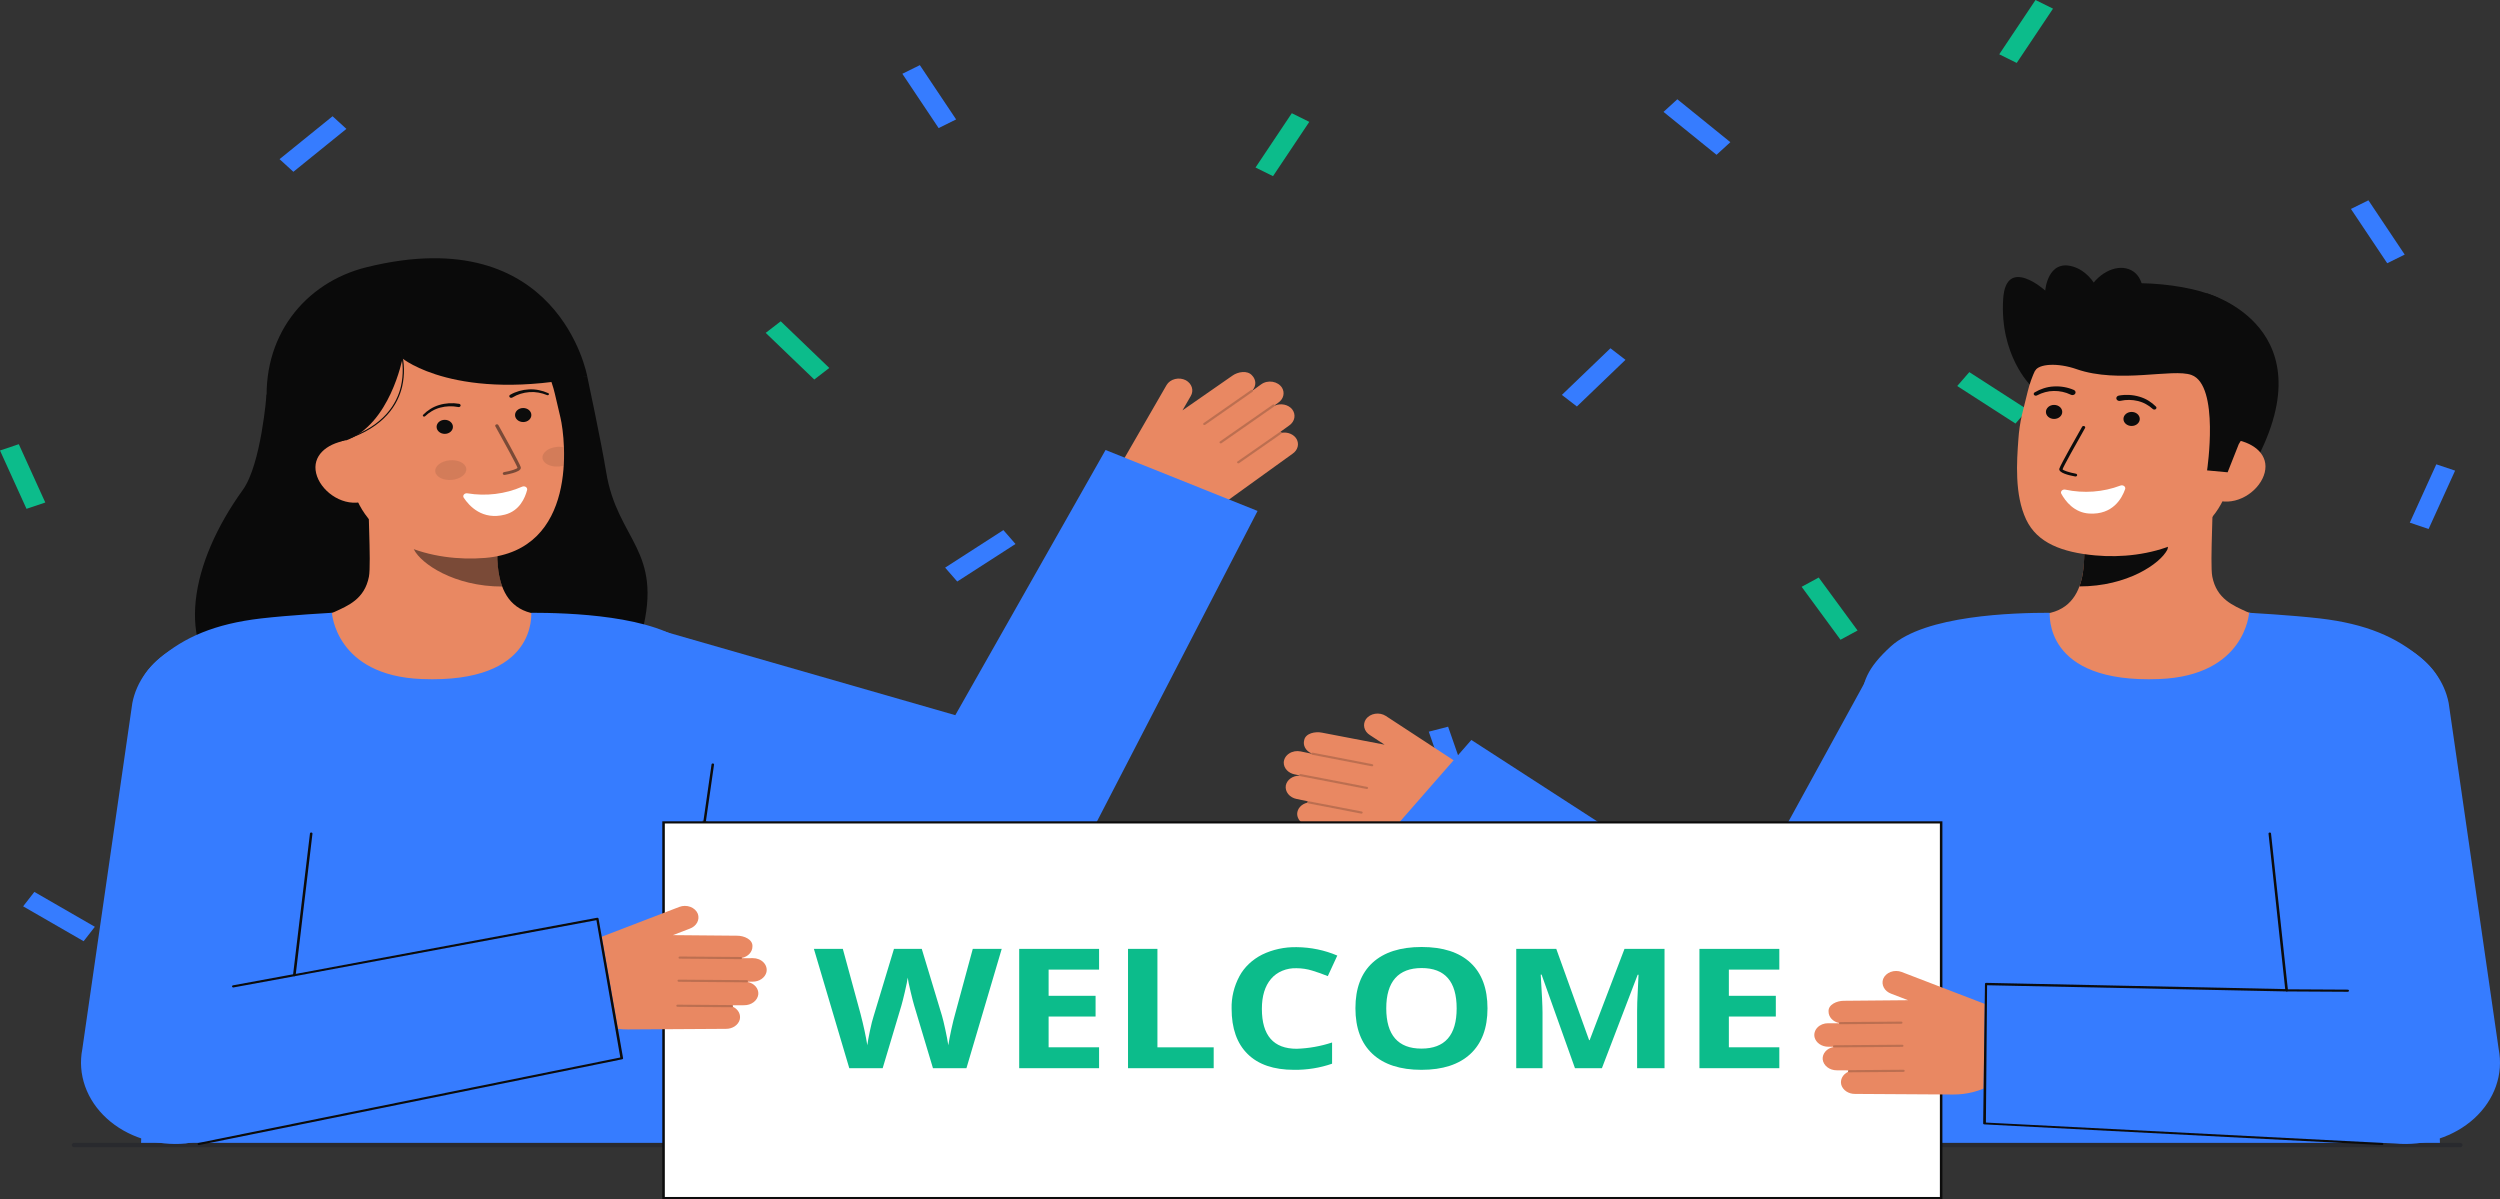 <svg width="467" height="224" viewBox="0 0 467 224" fill="none" xmlns="http://www.w3.org/2000/svg">
<rect x="0" y="0" width="467" height="224" fill="#333333" stroke="none"/>
<g clip-path="url(#clip0_106_23)">
<path d="M455.102 86.736L450.152 97.632L453.662 98.812L458.612 87.916L455.102 86.736Z" fill="#367CFF"/>
<path d="M145.839 60.018L143.032 62.181L152.105 70.895L154.912 68.733L145.839 60.018Z" fill="#0CBC8B"/>
<path d="M187.435 99.022L176.551 106.035L178.81 108.63L189.695 101.617L187.435 99.022Z" fill="#367CFF"/>
<path d="M313.326 18.542L310.743 20.903L320.647 28.92L323.23 26.559L313.326 18.542Z" fill="#367CFF"/>
<path d="M241.309 21.149L234.531 31.291L237.799 32.907L244.577 22.764L241.309 21.149Z" fill="#0CBC8B"/>
<path d="M339.735 107.882L336.548 109.612L343.806 119.505L346.993 117.775L339.735 107.882Z" fill="#0CBC8B"/>
<path d="M191.954 156.057L188.583 157.506L194.661 167.971L198.032 166.522L191.954 156.057Z" fill="#0CBC8B"/>
<path d="M142.631 128.521L138.726 139.727L142.336 140.658L146.241 129.452L142.631 128.521Z" fill="#367CFF"/>
<path d="M378.543 163.439L367.248 169.955L369.347 172.647L380.642 166.132L378.543 163.439Z" fill="#367CFF"/>
<path d="M380.235 0.001L373.457 10.143L376.724 11.758L383.502 1.617L380.235 0.001Z" fill="#0CBC8B"/>
<path d="M3.51 82.974L-0 84.154L4.951 95.049L8.461 93.869L3.51 82.974Z" fill="#0CBC8B"/>
<path d="M367.868 69.513L365.608 72.108L376.493 79.121L378.752 76.526L367.868 69.513Z" fill="#0CBC8B"/>
<path d="M62.125 21.714L52.221 29.731L54.803 32.092L64.707 24.075L62.125 21.714Z" fill="#367CFF"/>
<path d="M171.826 12.167L168.558 13.783L175.336 23.925L178.604 22.309L171.826 12.167Z" fill="#367CFF"/>
<path d="M38.565 139.508L31.308 149.401L34.495 151.131L41.752 141.238L38.565 139.508Z" fill="#0CBC8B"/>
<path d="M6.419 166.609L4.32 169.303L15.621 175.819L17.72 173.125L6.419 166.609Z" fill="#367CFF"/>
<path d="M442.421 37.416L439.154 39.031L445.932 49.173L449.199 47.558L442.421 37.416Z" fill="#367CFF"/>
<path d="M300.83 65.055L291.757 73.769L294.564 75.932L303.637 67.218L300.83 65.055Z" fill="#367CFF"/>
<path d="M221.18 163.28L215.102 173.745L218.473 175.194L224.551 164.729L221.18 163.28Z" fill="#0CBC8B"/>
<path d="M270.505 135.745L266.895 136.676L270.8 147.882L274.41 146.951L270.505 135.745Z" fill="#367CFF"/>
<path d="M271.72 142.14L258.875 133.741C258.593 133.557 258.269 133.425 257.924 133.354C257.579 133.283 257.221 133.274 256.873 133.329C256.524 133.384 256.192 133.5 255.899 133.671C255.605 133.842 255.356 134.064 255.167 134.322C254.837 134.808 254.728 135.383 254.861 135.934C254.995 136.485 255.362 136.975 255.891 137.307L258.645 139.107L246.962 136.864C245.669 136.595 243.881 136.977 243.626 138.245C243.491 138.728 243.549 139.236 243.793 139.686C244.036 140.136 244.45 140.502 244.966 140.724C244.96 140.734 244.955 140.744 244.952 140.755C244.951 140.763 244.951 140.771 244.952 140.78L242.956 140.365C242.587 140.289 242.202 140.284 241.83 140.351C241.458 140.419 241.108 140.557 240.806 140.756C240.504 140.954 240.257 141.208 240.083 141.499C239.91 141.79 239.814 142.111 239.803 142.438C239.797 142.953 239.998 143.454 240.37 143.857C240.743 144.261 241.265 144.542 241.849 144.654L242.697 144.83C242.703 144.853 242.713 144.876 242.727 144.896C242.122 144.892 241.534 145.073 241.069 145.407C240.604 145.741 240.292 146.206 240.189 146.72C240.096 147.285 240.254 147.859 240.631 148.328C241.008 148.797 241.577 149.127 242.224 149.251L244.334 149.689C244.299 149.701 244.268 149.72 244.244 149.744C244.219 149.769 244.201 149.798 244.192 149.829C244.184 149.866 244.188 149.905 244.205 149.941C243.664 150.066 243.186 150.34 242.844 150.721C242.502 151.103 242.315 151.57 242.311 152.052C242.32 152.558 242.527 153.046 242.899 153.439C243.271 153.831 243.785 154.104 244.36 154.213L262.154 157.911C264.643 158.428 267.256 158.294 269.656 157.526C272.056 156.758 274.135 155.391 275.627 153.6C276.912 152.055 277.447 150.141 277.118 148.262C276.789 146.384 275.621 144.69 273.863 143.541L271.72 142.14Z" fill="#E98862"/>
<g opacity="0.2">
<path d="M256.517 142.994C256.502 143.045 256.465 143.09 256.412 143.117C256.36 143.145 256.297 143.154 256.237 143.143L245.129 140.995C245.099 140.989 245.07 140.978 245.045 140.963C245.02 140.947 244.998 140.928 244.982 140.905C244.965 140.883 244.954 140.858 244.949 140.832C244.943 140.805 244.944 140.779 244.951 140.753C244.958 140.727 244.97 140.702 244.988 140.68C245.006 140.659 245.029 140.64 245.055 140.626C245.081 140.612 245.11 140.602 245.141 140.597C245.171 140.593 245.202 140.594 245.233 140.599L256.34 142.747C256.37 142.753 256.399 142.764 256.424 142.779C256.45 142.795 256.471 142.814 256.488 142.837C256.504 142.859 256.515 142.885 256.521 142.911C256.526 142.937 256.525 142.964 256.518 142.99L256.517 142.994Z" fill="#0C0C0C"/>
</g>
<g opacity="0.2">
<path d="M255.552 147.234C255.537 147.286 255.499 147.331 255.446 147.358C255.393 147.386 255.33 147.395 255.269 147.383L242.873 144.988C242.843 144.982 242.814 144.971 242.789 144.956C242.763 144.94 242.742 144.921 242.725 144.898C242.709 144.876 242.697 144.85 242.692 144.824C242.687 144.798 242.688 144.771 242.695 144.745C242.71 144.693 242.748 144.649 242.801 144.62C242.853 144.592 242.917 144.582 242.977 144.592L255.374 146.987C255.404 146.992 255.433 147.003 255.458 147.019C255.483 147.034 255.505 147.054 255.522 147.076C255.538 147.099 255.549 147.124 255.554 147.15C255.56 147.177 255.559 147.204 255.552 147.23V147.234Z" fill="#0C0C0C"/>
</g>
<g opacity="0.2">
<path d="M254.538 151.832C254.523 151.883 254.485 151.927 254.433 151.955C254.38 151.983 254.317 151.992 254.257 151.98L244.369 150.07C244.308 150.059 244.255 150.026 244.222 149.981C244.188 149.936 244.177 149.881 244.191 149.828C244.204 149.776 244.242 149.73 244.295 149.701C244.347 149.673 244.411 149.663 244.472 149.675L254.36 151.585C254.391 151.591 254.42 151.602 254.445 151.617C254.47 151.632 254.492 151.652 254.509 151.675C254.525 151.697 254.536 151.722 254.542 151.749C254.547 151.775 254.546 151.802 254.539 151.828L254.538 151.832Z" fill="#0C0C0C"/>
</g>
<path d="M210.738 84.37L217.91 71.937C218.067 71.664 218.289 71.422 218.562 71.227C218.834 71.031 219.15 70.887 219.491 70.803C219.832 70.718 220.189 70.696 220.54 70.737C220.892 70.778 221.229 70.882 221.531 71.041C222.079 71.35 222.474 71.823 222.639 72.368C222.805 72.913 222.729 73.492 222.427 73.991L220.888 76.657L230.196 70.185C231.217 69.449 233.016 69.108 233.899 70.147C234.269 70.528 234.479 71.005 234.493 71.502C234.507 71.998 234.326 72.484 233.978 72.88C233.988 72.886 233.998 72.894 234.006 72.902C234.012 72.909 234.016 72.917 234.02 72.924L235.594 71.79C235.885 71.58 236.228 71.428 236.596 71.347C236.964 71.265 237.349 71.255 237.722 71.318C238.095 71.38 238.448 71.514 238.753 71.708C239.059 71.902 239.31 72.153 239.489 72.442C239.76 72.901 239.839 73.427 239.714 73.93C239.589 74.434 239.266 74.885 238.8 75.209L238.13 75.692C238.138 75.715 238.14 75.739 238.137 75.763C238.678 75.527 239.298 75.464 239.887 75.586C240.476 75.707 240.995 76.005 241.353 76.426C241.728 76.896 241.883 77.471 241.787 78.036C241.691 78.6 241.351 79.113 240.835 79.471L239.171 80.669C239.209 80.667 239.246 80.671 239.281 80.684C239.316 80.696 239.347 80.715 239.371 80.74C239.398 80.77 239.414 80.807 239.418 80.846C239.967 80.751 240.537 80.813 241.041 81.024C241.544 81.235 241.953 81.583 242.204 82.013C242.458 82.47 242.525 82.987 242.394 83.48C242.264 83.973 241.943 84.414 241.485 84.732L227.452 94.844C225.489 96.258 223.079 97.136 220.532 97.365C217.985 97.594 215.417 97.164 213.156 96.129C211.207 95.236 209.739 93.725 209.064 91.917C208.389 90.109 208.561 88.145 209.542 86.444L210.738 84.37Z" fill="#E98862"/>
<g opacity="0.2">
<path d="M224.8 79.326C224.84 79.367 224.897 79.392 224.959 79.397C225.021 79.402 225.082 79.386 225.13 79.352L233.974 73.185C234.022 73.151 234.053 73.102 234.06 73.049C234.066 72.996 234.048 72.942 234.008 72.9C233.969 72.859 233.912 72.832 233.85 72.826C233.788 72.821 233.726 72.837 233.677 72.87L224.833 79.037C224.785 79.071 224.754 79.12 224.748 79.173C224.741 79.226 224.759 79.279 224.798 79.321L224.8 79.326Z" fill="#0C0C0C"/>
</g>
<g opacity="0.2">
<path d="M227.854 82.756C227.894 82.797 227.951 82.823 228.013 82.828C228.075 82.832 228.136 82.816 228.184 82.782L238.054 75.9C238.102 75.866 238.132 75.818 238.139 75.764C238.145 75.711 238.127 75.658 238.088 75.617C238.048 75.577 237.991 75.552 237.93 75.546C237.869 75.54 237.808 75.555 237.758 75.587L227.885 82.467C227.837 82.501 227.807 82.55 227.8 82.603C227.793 82.656 227.812 82.709 227.85 82.751L227.854 82.756Z" fill="#0C0C0C"/>
</g>
<g opacity="0.2">
<path d="M231.137 86.487C231.177 86.528 231.234 86.554 231.296 86.559C231.357 86.564 231.419 86.548 231.467 86.514L239.34 81.024C239.388 80.99 239.419 80.941 239.426 80.888C239.432 80.835 239.414 80.781 239.374 80.739C239.335 80.698 239.278 80.671 239.216 80.665C239.154 80.66 239.092 80.676 239.043 80.71L231.168 86.199C231.12 86.233 231.089 86.282 231.083 86.335C231.076 86.388 231.094 86.441 231.133 86.483L231.137 86.487Z" fill="#0C0C0C"/>
</g>
<path d="M49.792 73.71C49.792 73.71 48.781 86.764 45.367 91.499C35.538 105.134 32.69 120.473 42.533 128.487C52.376 136.501 115.158 136.612 119.914 118.18C123.919 102.662 115.326 100.993 113.235 88.194C112.289 82.401 109.686 70.255 109.686 70.255" fill="#0A0A0A"/>
<path d="M103.666 115.478C103.558 115.465 102.355 132.631 79.173 131.135C63.125 130.1 57.403 115.452 57.035 115.452C58.765 115.136 61.679 114.676 62.447 114.323C64.975 113.155 68.1 111.94 68.916 107.718C69.387 105.287 68.588 92.837 68.834 90.374L93.468 95.106C93.124 100.305 90.715 112.358 99.159 114.491C100.563 114.845 102.077 115.17 103.666 115.478Z" fill="#E98862"/>
<path opacity="0.5" d="M93.813 109.566C93.427 108.497 93.179 107.394 93.072 106.277C92.802 103.73 92.856 101.165 93.234 98.628C88.227 98.047 83.51 96.269 79.62 93.497C79.162 94.95 76.646 101.3 77.343 102.681C78.659 105.292 84.845 109.566 93.813 109.566Z" fill="#0C0C0C"/>
<path d="M90.628 104.219C80.915 105.029 68.349 101.685 65.746 90.559L63.397 80.52C60.794 69.394 65.477 59.199 77.655 57.09C89.833 54.983 101.045 62.425 103.648 73.551L104.689 77.996C105.687 82.265 107.956 102.776 90.628 104.219Z" fill="#E98862"/>
<path opacity="0.1" d="M84.454 89.639C86.052 89.475 87.235 88.524 87.095 87.516C86.955 86.507 85.546 85.823 83.948 85.987C82.349 86.151 81.167 87.101 81.307 88.11C81.447 89.118 82.856 89.803 84.454 89.639Z" fill="#0C0C0C"/>
<path opacity="0.1" d="M101.343 85.607C101.484 86.614 102.895 87.298 104.493 87.135C104.77 87.107 105.042 87.054 105.305 86.977C105.38 85.776 105.384 84.621 105.343 83.552C104.899 83.457 104.439 83.433 103.985 83.484C102.386 83.646 101.204 84.596 101.343 85.607Z" fill="#0C0C0C"/>
<path opacity="0.5" d="M94.281 88.719C94.289 88.719 94.296 88.718 94.304 88.716C94.798 88.628 95.285 88.516 95.764 88.381C96.48 88.175 97.413 87.837 97.285 87.281C97.137 86.647 93.517 80.157 93.106 79.42C93.089 79.386 93.064 79.356 93.034 79.331C93.003 79.306 92.967 79.287 92.928 79.274C92.888 79.262 92.846 79.256 92.804 79.258C92.762 79.259 92.72 79.268 92.682 79.284C92.644 79.3 92.61 79.322 92.582 79.349C92.555 79.376 92.534 79.408 92.52 79.443C92.507 79.477 92.502 79.513 92.505 79.55C92.509 79.586 92.521 79.621 92.54 79.653C94.084 82.417 96.57 86.962 96.67 87.388C96.592 87.587 95.406 87.976 94.182 88.188C94.141 88.194 94.102 88.206 94.067 88.225C94.032 88.243 94.002 88.268 93.978 88.297C93.954 88.325 93.936 88.358 93.927 88.392C93.917 88.427 93.916 88.462 93.922 88.497C93.929 88.532 93.944 88.566 93.965 88.596C93.987 88.626 94.015 88.652 94.048 88.673C94.082 88.694 94.119 88.708 94.159 88.716C94.2 88.725 94.241 88.726 94.282 88.72L94.281 88.719Z" fill="#0C0C0C"/>
<path d="M53.68 84.124L64.598 82.29C72.845 79.323 75.185 66.96 75.185 66.96C75.185 66.96 85.363 75.298 109.688 70.255C109.688 70.255 104.404 41.045 68.486 49.913C56.904 52.772 48.701 62.927 49.921 76.377C50.776 85.8 53.68 84.124 53.68 84.124Z" fill="#0A0A0A"/>
<path d="M67.295 93.818C63.595 94.458 59.798 91.572 59.052 88.388C58.306 85.203 60.896 82.929 64.597 82.288L67.003 84.091L70.477 93.266L67.295 93.818Z" fill="#E98862"/>
<path d="M95.729 74.244C96.655 73.68 97.738 73.338 98.868 73.252C99.435 73.205 100.008 73.232 100.566 73.333C101.129 73.431 101.675 73.59 102.191 73.806L102.207 73.813C102.265 73.834 102.33 73.836 102.388 73.817C102.447 73.798 102.495 73.76 102.521 73.712C102.548 73.663 102.551 73.607 102.531 73.556C102.51 73.505 102.467 73.463 102.411 73.439C101.864 73.191 101.282 73.002 100.68 72.879C100.073 72.752 99.448 72.704 98.825 72.737C97.563 72.797 96.343 73.147 95.292 73.75C95.253 73.773 95.219 73.802 95.193 73.836C95.167 73.87 95.149 73.908 95.14 73.948C95.132 73.988 95.132 74.029 95.141 74.069C95.151 74.109 95.17 74.147 95.197 74.181C95.223 74.214 95.257 74.243 95.297 74.266C95.336 74.288 95.381 74.303 95.427 74.311C95.474 74.318 95.522 74.318 95.568 74.309C95.614 74.301 95.658 74.285 95.697 74.262L95.706 74.257L95.729 74.244Z" fill="#0C0C0C"/>
<path d="M85.756 75.429C84.516 75.217 83.233 75.295 82.04 75.655C81.451 75.83 80.895 76.08 80.392 76.396C79.89 76.709 79.437 77.075 79.041 77.485C79.002 77.525 78.982 77.578 78.986 77.631C78.99 77.684 79.018 77.734 79.064 77.77C79.109 77.806 79.169 77.825 79.231 77.824C79.293 77.822 79.352 77.8 79.396 77.762L79.409 77.751C79.79 77.382 80.223 77.055 80.699 76.778C81.17 76.502 81.687 76.288 82.232 76.145C83.314 75.853 84.467 75.812 85.573 76.028L85.6 76.034C85.693 76.053 85.791 76.04 85.873 75.997C85.954 75.954 86.013 75.885 86.035 75.805C86.058 75.726 86.042 75.641 85.993 75.571C85.943 75.501 85.863 75.451 85.77 75.431L85.756 75.429Z" fill="#0C0C0C"/>
<path d="M64.606 82.135C71.944 79.785 74.38 75.425 75.13 72.181C75.615 70.017 75.57 67.79 74.996 65.643L74.769 65.697C75.334 67.816 75.378 70.014 74.897 72.149C74.157 75.34 71.756 79.63 64.523 81.946L64.606 82.135Z" fill="#0C0C0C"/>
<path d="M122.546 117.52L192.23 137.557L171.771 145.379L206.518 84.061L234.915 95.445L202.676 157.769C201.046 160.92 198.152 163.462 194.522 164.93C190.893 166.397 186.771 166.692 182.91 165.761L182.217 165.592L111.478 148.508L122.546 117.52Z" fill="#367CFF"/>
<path d="M78.74 126.843C62.681 126.192 62.005 114.467 62.005 114.467C62.005 114.467 54.047 114.909 48.758 115.525C40.098 116.532 34.385 119.059 29.838 122.969C25.608 126.608 23.034 130.544 25.758 155.675C27.731 173.872 26.343 213.897 26.343 213.897H124.208C124.208 213.897 131.042 156.072 131.852 147.882C133.398 132.245 137.766 128.793 128.916 120.738C122.497 114.896 105.927 114.467 99.258 114.467C99.149 114.467 100.611 127.73 78.74 126.843Z" fill="#367CFF"/>
<path d="M97.536 90.913C94.38 92.293 90.78 92.729 87.304 92.153C87.184 92.134 87.059 92.144 86.946 92.183C86.832 92.222 86.734 92.288 86.662 92.374C86.59 92.459 86.548 92.56 86.541 92.665C86.534 92.771 86.561 92.875 86.621 92.968C87.657 94.538 90.115 97.222 94.332 96.128C97.055 95.421 98.084 93.012 98.466 91.521C98.492 91.418 98.483 91.311 98.441 91.212C98.398 91.113 98.324 91.026 98.226 90.962C98.129 90.898 98.012 90.86 97.89 90.851C97.767 90.842 97.645 90.864 97.536 90.913Z" fill="white"/>
<path d="M97.734 78.84C98.576 78.84 99.258 78.253 99.258 77.528C99.258 76.804 98.576 76.217 97.734 76.217C96.891 76.217 96.209 76.804 96.209 77.528C96.209 78.253 96.891 78.84 97.734 78.84Z" fill="#0C0C0C"/>
<path d="M83.081 81.047C83.924 81.047 84.606 80.459 84.606 79.735C84.606 79.01 83.924 78.423 83.081 78.423C82.239 78.423 81.556 79.01 81.556 79.735C81.556 80.459 82.239 81.047 83.081 81.047Z" fill="#0C0C0C"/>
<path d="M131.634 153.58C131.624 153.58 131.614 153.58 131.605 153.58C131.543 153.573 131.486 153.545 131.448 153.503C131.41 153.461 131.392 153.407 131.4 153.354L132.916 142.786C132.919 142.76 132.928 142.734 132.943 142.711C132.958 142.687 132.979 142.667 133.003 142.65C133.028 142.634 133.056 142.622 133.086 142.615C133.116 142.608 133.147 142.607 133.178 142.611C133.209 142.614 133.238 142.622 133.265 142.635C133.292 142.648 133.316 142.666 133.335 142.687C133.354 142.708 133.368 142.732 133.376 142.758C133.384 142.783 133.387 142.81 133.383 142.837L131.867 153.404C131.86 153.452 131.832 153.497 131.789 153.529C131.746 153.562 131.691 153.579 131.634 153.58Z" fill="#0C0C0C"/>
<path d="M379.354 72.04C379.354 72.04 373.516 66.4 374.193 55.839C374.717 47.661 382.05 54.275 382.05 54.275C382.05 54.275 382.494 48.39 387.216 49.791C391.938 51.192 393.264 57.681 393.264 57.681" fill="#0C0C0C"/>
<path d="M412.162 54.766C412.162 54.766 435.741 61.119 420.523 87.71L418.363 87.467L413.977 86.975" fill="#0C0C0C"/>
<path d="M378.619 115.435C378.727 115.422 379.926 132.531 403.031 131.04C419.026 130.009 424.729 115.411 425.096 115.411C423.371 115.095 420.467 114.637 419.701 114.285C417.182 113.121 414.066 111.91 413.254 107.702C412.786 105.277 413.58 92.871 413.336 90.417L388.783 95.131C389.126 100.313 391.527 112.326 383.111 114.452C381.711 114.804 380.201 115.127 378.619 115.435Z" fill="#E98862"/>
<path d="M388.439 109.543C388.824 108.477 389.071 107.378 389.177 106.265C389.448 103.726 389.394 101.169 389.017 98.641C394.007 98.061 398.709 96.29 402.587 93.527C403.043 94.975 405.55 101.304 404.856 102.68C403.544 105.282 397.377 109.543 388.439 109.543Z" fill="#0C0C0C"/>
<path d="M391.383 103.749C401.052 104.645 413.618 101.431 416.353 90.367L418.82 80.384C421.553 69.321 417.016 59.115 404.905 56.9C392.795 54.686 381.526 62 378.792 73.064L377.7 77.484C377.355 79.007 377.132 80.549 377.032 82.098C376.731 86.191 376.292 92.417 378.487 97.056C380.559 101.435 385.206 103.177 391.383 103.749Z" fill="#E98862"/>
<path d="M383.702 78.26C384.545 78.26 385.227 77.673 385.227 76.948C385.227 76.224 384.545 75.636 383.702 75.636C382.86 75.636 382.178 76.224 382.178 76.948C382.178 77.673 382.86 78.26 383.702 78.26Z" fill="#0C0C0C"/>
<path d="M398.185 79.572C399.027 79.572 399.71 78.984 399.71 78.26C399.71 77.535 399.027 76.948 398.185 76.948C397.343 76.948 396.66 77.535 396.66 78.26C396.66 78.984 397.343 79.572 398.185 79.572Z" fill="#0C0C0C"/>
<path d="M414.768 93.6C418.448 94.273 422.269 91.432 423.051 88.266C423.833 85.1 421.281 82.809 417.601 82.136L415.18 83.91L411.604 93.022L414.768 93.6Z" fill="#E98862"/>
<path d="M412.281 87.871C412.281 87.871 414.672 71.962 409.364 70.044C405.831 68.766 395.851 71.73 387.889 68.953C384.406 67.737 380.789 67.92 380.099 69.331C379.825 69.89 379.509 61.132 386.652 55.75C392.339 51.465 407.444 52.57 413.782 55.382C431.329 63.166 418.204 82.958 418.204 82.958L416.12 88.225L412.281 87.871Z" fill="#0C0C0C"/>
<path d="M387.669 89.009L387.645 89.006C386.459 88.792 384.496 88.317 384.681 87.555C384.836 86.922 388.515 80.456 388.935 79.721C388.971 79.657 389.035 79.609 389.112 79.586C389.19 79.564 389.275 79.568 389.348 79.599C389.422 79.63 389.478 79.685 389.504 79.752C389.531 79.818 389.526 79.891 389.49 79.954C387.857 82.818 385.391 87.234 385.286 87.664C385.359 87.867 386.543 88.264 387.772 88.486C387.849 88.501 387.916 88.54 387.96 88.597C388.005 88.653 388.022 88.722 388.009 88.789C387.996 88.856 387.953 88.916 387.89 88.957C387.827 88.998 387.748 89.017 387.669 89.009Z" fill="#0C0C0C"/>
<path d="M387.396 72.845C386.23 72.339 384.927 72.112 383.624 72.19C382.984 72.224 382.353 72.341 381.753 72.537C381.16 72.728 380.597 72.983 380.078 73.296C379.991 73.343 379.929 73.418 379.906 73.504C379.883 73.591 379.9 73.681 379.954 73.757C380.008 73.832 380.094 73.886 380.194 73.907C380.294 73.928 380.4 73.915 380.488 73.87L380.516 73.856C380.992 73.602 381.503 73.401 382.038 73.257C382.565 73.112 383.114 73.036 383.667 73.033C384.76 73.019 385.838 73.254 386.792 73.715L386.828 73.733C386.895 73.767 386.969 73.79 387.046 73.799C387.123 73.808 387.201 73.805 387.276 73.788C387.352 73.772 387.422 73.742 387.484 73.702C387.546 73.662 387.599 73.611 387.638 73.554C387.677 73.496 387.703 73.432 387.713 73.366C387.724 73.3 387.719 73.232 387.699 73.168C387.68 73.103 387.645 73.043 387.598 72.989C387.551 72.936 387.492 72.892 387.424 72.858L387.396 72.845Z" fill="#0C0C0C"/>
<path d="M396.115 74.872C397.174 74.638 398.286 74.65 399.339 74.904C399.872 75.03 400.38 75.224 400.846 75.48C401.319 75.738 401.753 76.046 402.138 76.396L402.159 76.415C402.232 76.475 402.329 76.509 402.43 76.51C402.531 76.51 402.628 76.477 402.702 76.417C402.775 76.358 402.819 76.276 402.824 76.189C402.829 76.102 402.795 76.017 402.729 75.951C402.32 75.534 401.852 75.163 401.336 74.847C400.815 74.526 400.24 74.274 399.632 74.099C398.396 73.736 397.069 73.666 395.791 73.896C395.715 73.91 395.644 73.937 395.58 73.975C395.517 74.013 395.462 74.061 395.421 74.118C395.336 74.231 395.307 74.368 395.341 74.499C395.374 74.631 395.467 74.745 395.598 74.818C395.73 74.891 395.889 74.915 396.042 74.887L396.072 74.88L396.115 74.872Z" fill="#0C0C0C"/>
<path d="M385.803 91.464C389.238 92.202 392.86 91.934 396.099 90.704C396.211 90.661 396.335 90.648 396.456 90.664C396.577 90.68 396.69 90.725 396.782 90.795C396.874 90.864 396.941 90.955 396.976 91.056C397.01 91.157 397.01 91.264 396.977 91.366C396.374 93.096 394.678 96.188 390.283 95.932C387.445 95.767 385.816 93.617 385.054 92.237C385.002 92.142 384.982 92.035 384.997 91.93C385.013 91.825 385.063 91.726 385.142 91.645C385.22 91.563 385.324 91.503 385.442 91.471C385.559 91.439 385.684 91.436 385.803 91.464Z" fill="white"/>
<path d="M399.432 58.017C401.073 54.703 400.282 51.239 397.664 50.28C395.047 49.321 391.595 51.23 389.954 54.544C388.313 57.857 389.104 61.321 391.721 62.281C394.339 63.24 397.791 61.331 399.432 58.017Z" fill="#0C0C0C"/>
<path d="M403.39 126.843C419.45 126.192 420.126 114.467 420.126 114.467C420.126 114.467 428.083 114.909 433.373 115.525C442.033 116.532 447.746 119.059 452.293 122.969C456.523 126.608 459.097 130.544 456.372 155.675C454.399 173.872 455.788 213.897 455.788 213.897H357.923C357.923 213.897 351.089 156.074 350.279 147.882C348.733 132.245 344.365 128.793 353.215 120.738C359.633 114.896 376.203 114.467 382.873 114.467C382.981 114.467 381.52 127.73 403.39 126.843Z" fill="#367CFF"/>
<path d="M350.048 124.359L324.745 170.503L274.847 138.224L255.028 160.895L321.101 203.636C321.692 204.014 322.31 204.361 322.95 204.674C324.838 205.584 326.916 206.165 329.065 206.384C331.214 206.603 333.392 206.456 335.475 205.951C337.558 205.446 339.505 204.593 341.204 203.441C342.904 202.289 344.323 200.86 345.381 199.236L345.667 198.797L384.27 139.525L350.048 124.359Z" fill="#367CFF"/>
<path d="M459.543 214.303H13.871C13.746 214.303 13.626 214.26 13.538 214.184C13.449 214.108 13.4 214.005 13.4 213.897C13.4 213.79 13.449 213.687 13.538 213.611C13.626 213.535 13.746 213.492 13.871 213.492H459.543C459.668 213.492 459.788 213.535 459.876 213.611C459.964 213.687 460.014 213.79 460.014 213.897C460.014 214.005 459.964 214.108 459.876 214.184C459.788 214.26 459.668 214.303 459.543 214.303Z" fill="#292A2E"/>
<path d="M362.606 153.624H123.952V223.797H362.606V153.624Z" fill="white"/>
<path d="M362.841 224H123.717V153.421H362.841V224ZM124.188 223.595H362.37V153.827H124.188V223.595Z" fill="#0C0C0C"/>
<path d="M112.168 175.07L126.9 169.41C127.224 169.286 127.574 169.221 127.929 169.22C128.283 169.218 128.634 169.28 128.959 169.402C129.284 169.523 129.576 169.702 129.817 169.926C130.057 170.15 130.241 170.415 130.356 170.703C130.55 171.241 130.504 171.822 130.228 172.333C129.951 172.843 129.465 173.248 128.862 173.467L125.703 174.683L137.673 174.789C139.004 174.78 140.643 175.503 140.556 176.788C140.56 177.284 140.368 177.767 140.012 178.158C139.655 178.548 139.156 178.824 138.594 178.938C138.598 178.949 138.6 178.96 138.6 178.971C138.599 178.98 138.597 178.988 138.594 178.996L140.647 178.983C141.027 178.981 141.402 179.052 141.746 179.191C142.091 179.329 142.394 179.532 142.636 179.784C142.877 180.037 143.051 180.332 143.143 180.649C143.235 180.966 143.243 181.297 143.168 181.617C143.037 182.12 142.709 182.569 142.24 182.889C141.77 183.208 141.187 183.38 140.588 183.374L139.715 183.379C139.703 183.401 139.688 183.421 139.668 183.438C140.259 183.552 140.783 183.843 141.148 184.26C141.512 184.676 141.692 185.19 141.656 185.71C141.598 186.279 141.292 186.807 140.801 187.19C140.309 187.574 139.668 187.783 139.005 187.777L136.835 187.79C136.865 187.809 136.89 187.833 136.908 187.861C136.926 187.889 136.936 187.921 136.937 187.953C136.935 187.991 136.92 188.028 136.894 188.059C137.388 188.287 137.781 188.647 138.013 189.086C138.245 189.524 138.303 190.016 138.179 190.486C138.036 190.976 137.705 191.411 137.24 191.72C136.774 192.029 136.201 192.194 135.612 192.188L117.307 192.3C114.746 192.316 112.238 191.673 110.105 190.455C107.971 189.237 106.309 187.498 105.332 185.462C104.489 183.706 104.475 181.737 105.293 179.973C106.111 178.209 107.696 176.788 109.712 176.013L112.168 175.07Z" fill="#E98862"/>
<g opacity="0.2">
<path d="M126.745 178.882C126.746 178.935 126.771 178.986 126.815 179.023C126.859 179.061 126.919 179.082 126.981 179.082L138.364 179.17C138.427 179.17 138.487 179.149 138.532 179.112C138.576 179.074 138.602 179.023 138.602 178.969C138.603 178.915 138.578 178.864 138.535 178.825C138.491 178.787 138.431 178.765 138.369 178.765L126.985 178.676C126.922 178.676 126.862 178.698 126.818 178.736C126.774 178.774 126.749 178.825 126.749 178.879L126.745 178.882Z" fill="#0C0C0C"/>
</g>
<g opacity="0.2">
<path d="M126.561 183.201C126.562 183.255 126.587 183.305 126.631 183.343C126.676 183.38 126.735 183.401 126.797 183.401L139.501 183.5C139.564 183.5 139.624 183.478 139.668 183.44C139.712 183.402 139.737 183.351 139.737 183.297C139.735 183.244 139.709 183.193 139.665 183.156C139.622 183.118 139.563 183.096 139.501 183.094L126.797 182.996C126.766 182.996 126.735 183.001 126.706 183.011C126.677 183.021 126.651 183.036 126.629 183.055C126.607 183.073 126.589 183.096 126.577 183.12C126.565 183.145 126.559 183.172 126.559 183.199L126.561 183.201Z" fill="#0C0C0C"/>
</g>
<g opacity="0.2">
<path d="M126.331 187.875C126.332 187.928 126.357 187.979 126.401 188.017C126.445 188.054 126.505 188.075 126.566 188.075L136.701 188.154C136.763 188.154 136.823 188.133 136.868 188.096C136.912 188.058 136.938 188.007 136.938 187.953C136.939 187.899 136.915 187.847 136.871 187.809C136.827 187.771 136.767 187.749 136.705 187.748L126.571 187.67C126.508 187.67 126.448 187.691 126.404 187.729C126.36 187.767 126.335 187.819 126.335 187.872L126.331 187.875Z" fill="#0C0C0C"/>
</g>
<path d="M116.385 197.634L34.707 213.606C31.994 213.86 29.249 213.57 26.688 212.758C24.127 211.946 21.819 210.635 19.946 208.927C18.073 207.219 16.686 205.161 15.893 202.915C15.1 200.668 14.923 198.294 15.375 195.979L24.722 131.305C25.5 127.331 28.081 123.785 31.897 121.447C35.714 119.11 40.454 118.172 45.074 118.841C49.694 119.51 53.816 121.73 56.533 125.013C59.251 128.296 60.341 132.373 59.563 136.348L55.062 182.638L111.809 171.591L116.385 197.634Z" fill="#367CFF"/>
<path d="M43.579 184.458C43.52 184.457 43.463 184.438 43.42 184.403C43.377 184.368 43.35 184.321 43.346 184.27C43.342 184.219 43.359 184.169 43.396 184.129C43.433 184.089 43.486 184.063 43.544 184.055L54.926 181.964C54.957 181.96 54.988 181.961 55.018 181.967C55.048 181.973 55.077 181.985 55.102 182.001C55.126 182.017 55.147 182.037 55.163 182.06C55.179 182.083 55.189 182.108 55.194 182.134C55.203 182.187 55.187 182.242 55.15 182.285C55.113 182.328 55.057 182.357 54.996 182.365L43.614 184.455C43.602 184.457 43.591 184.458 43.579 184.458Z" fill="#0C0C0C"/>
<path d="M37.158 213.897C37.095 213.901 37.034 213.883 36.987 213.847C36.94 213.812 36.911 213.762 36.907 213.708C36.903 213.654 36.924 213.601 36.965 213.561C37.006 213.52 37.065 213.496 37.127 213.492L115.872 197.538L111.41 171.887L55.002 182.363C54.965 182.366 54.928 182.363 54.894 182.353C54.859 182.342 54.827 182.325 54.802 182.303C54.776 182.28 54.757 182.252 54.746 182.222C54.735 182.191 54.732 182.159 54.738 182.128L57.903 155.679C57.907 155.653 57.918 155.627 57.934 155.605C57.951 155.582 57.972 155.562 57.998 155.547C58.023 155.531 58.051 155.52 58.082 155.514C58.112 155.509 58.143 155.508 58.174 155.513C58.236 155.522 58.291 155.551 58.327 155.595C58.363 155.639 58.377 155.693 58.367 155.746L55.258 181.924L111.52 171.441C111.55 171.433 111.582 171.431 111.613 171.435C111.644 171.438 111.674 171.447 111.701 171.461C111.728 171.475 111.752 171.493 111.771 171.514C111.79 171.536 111.803 171.561 111.811 171.587L116.387 197.632C116.401 197.683 116.392 197.737 116.361 197.782C116.33 197.828 116.279 197.861 116.22 197.875L37.188 213.896C37.178 213.897 37.168 213.897 37.158 213.897Z" fill="#0C0C0C"/>
<path d="M369.962 187.227L355.231 181.567C354.907 181.443 354.557 181.378 354.202 181.376C353.848 181.375 353.497 181.437 353.172 181.558C352.846 181.68 352.554 181.859 352.314 182.083C352.073 182.307 351.89 182.571 351.775 182.86C351.581 183.398 351.627 183.979 351.903 184.489C352.179 185 352.666 185.404 353.269 185.624L356.428 186.839L344.458 186.946C343.127 186.937 341.487 187.66 341.575 188.945C341.571 189.441 341.763 189.924 342.119 190.315C342.476 190.705 342.975 190.98 343.537 191.095C343.533 191.106 343.531 191.117 343.531 191.128C343.532 191.136 343.534 191.144 343.537 191.153L341.484 191.14C341.104 191.138 340.728 191.209 340.384 191.347C340.04 191.486 339.736 191.689 339.495 191.941C339.253 192.193 339.08 192.489 338.988 192.806C338.896 193.123 338.887 193.454 338.963 193.774C339.094 194.277 339.421 194.725 339.891 195.045C340.36 195.365 340.943 195.536 341.542 195.531L342.416 195.536C342.428 195.558 342.444 195.578 342.463 195.595C341.872 195.709 341.348 196 340.983 196.416C340.619 196.833 340.439 197.347 340.475 197.867C340.533 198.436 340.839 198.964 341.33 199.347C341.822 199.73 342.464 199.94 343.127 199.934L345.297 199.947C345.266 199.965 345.241 199.99 345.223 200.018C345.205 200.046 345.196 200.077 345.195 200.109C345.196 200.148 345.211 200.185 345.237 200.216C344.743 200.443 344.35 200.804 344.118 201.242C343.886 201.681 343.828 202.173 343.952 202.642C344.095 203.133 344.426 203.568 344.892 203.877C345.357 204.186 345.931 204.351 346.519 204.344L364.825 204.456C367.386 204.472 369.894 203.83 372.027 202.611C374.161 201.393 375.823 199.654 376.8 197.618C377.643 195.862 377.657 193.893 376.839 192.128C376.021 190.364 374.435 188.944 372.419 188.169L369.962 187.227Z" fill="#E98862"/>
<g opacity="0.2">
<path d="M355.386 191.039C355.385 191.092 355.359 191.143 355.315 191.18C355.271 191.218 355.212 191.239 355.15 191.239L343.766 191.326C343.735 191.327 343.704 191.322 343.676 191.312C343.647 191.302 343.621 191.287 343.599 191.268C343.577 191.25 343.559 191.228 343.547 191.203C343.535 191.179 343.529 191.152 343.528 191.126C343.528 191.099 343.534 191.073 343.546 191.048C343.557 191.023 343.574 191.001 343.596 190.982C343.618 190.963 343.643 190.948 343.672 190.937C343.7 190.927 343.731 190.921 343.762 190.921L355.146 190.833C355.208 190.833 355.268 190.854 355.312 190.892C355.356 190.93 355.381 190.982 355.381 191.035L355.386 191.039Z" fill="#0C0C0C"/>
</g>
<g opacity="0.2">
<path d="M355.569 195.358C355.568 195.411 355.544 195.461 355.5 195.499C355.456 195.536 355.398 195.557 355.336 195.558L342.631 195.656C342.569 195.656 342.509 195.635 342.465 195.597C342.421 195.559 342.396 195.507 342.396 195.454C342.398 195.4 342.423 195.35 342.467 195.312C342.511 195.275 342.569 195.253 342.631 195.251L355.336 195.153C355.398 195.153 355.458 195.174 355.502 195.212C355.546 195.25 355.571 195.301 355.571 195.355L355.569 195.358Z" fill="#0C0C0C"/>
</g>
<g opacity="0.2">
<path d="M355.8 200.032C355.799 200.085 355.774 200.136 355.73 200.173C355.686 200.211 355.626 200.232 355.564 200.232L345.43 200.31C345.399 200.31 345.369 200.305 345.34 200.296C345.311 200.286 345.285 200.271 345.263 200.252C345.241 200.234 345.223 200.211 345.211 200.187C345.199 200.162 345.193 200.136 345.193 200.109C345.192 200.083 345.198 200.056 345.21 200.032C345.221 200.007 345.238 199.985 345.26 199.966C345.282 199.947 345.308 199.932 345.336 199.921C345.365 199.911 345.395 199.905 345.426 199.905L355.56 199.826C355.623 199.826 355.683 199.848 355.727 199.886C355.771 199.924 355.796 199.975 355.796 200.029L355.8 200.032Z" fill="#0C0C0C"/>
</g>
<path d="M370.456 209.791L447.423 213.606C450.137 213.86 452.882 213.57 455.443 212.758C458.004 211.946 460.311 210.635 462.184 208.927C464.057 207.219 465.445 205.161 466.238 202.915C467.031 200.668 467.208 198.294 466.755 195.979L457.41 131.303C457.025 129.335 456.193 127.452 454.962 125.76C453.731 124.069 452.125 122.603 450.235 121.445C448.345 120.288 446.209 119.462 443.948 119.015C441.687 118.568 439.346 118.508 437.059 118.839C434.771 119.17 432.581 119.886 430.615 120.945C428.649 122.004 426.944 123.385 425.599 125.011C424.253 126.637 423.293 128.474 422.774 130.419C422.254 132.364 422.184 134.378 422.569 136.346L427.07 185.473L370.794 183.746L370.456 209.791Z" fill="#367CFF"/>
<path d="M438.552 185.268C438.611 185.268 438.668 185.248 438.711 185.213C438.754 185.179 438.781 185.131 438.785 185.08C438.789 185.03 438.771 184.979 438.735 184.939C438.698 184.9 438.645 184.873 438.586 184.865L427.205 184.801C427.174 184.796 427.143 184.797 427.113 184.804C427.083 184.81 427.054 184.821 427.029 184.837C427.004 184.853 426.983 184.873 426.967 184.896C426.952 184.919 426.941 184.944 426.937 184.971C426.928 185.024 426.943 185.078 426.981 185.121C427.018 185.164 427.073 185.193 427.135 185.201L438.517 185.266C438.528 185.267 438.54 185.268 438.552 185.268Z" fill="#0C0C0C"/>
<path d="M444.974 213.897C445.036 213.901 445.098 213.883 445.145 213.847C445.192 213.812 445.22 213.761 445.224 213.708C445.228 213.654 445.207 213.601 445.166 213.561C445.125 213.52 445.066 213.496 445.004 213.492L370.968 209.696L371.19 184.046L427.128 185.201C427.164 185.205 427.201 185.201 427.236 185.191C427.271 185.18 427.302 185.163 427.328 185.141C427.354 185.118 427.373 185.09 427.384 185.06C427.395 185.03 427.397 184.997 427.391 184.966L424.227 155.681C424.223 155.654 424.212 155.629 424.195 155.606C424.179 155.584 424.158 155.564 424.132 155.548C424.107 155.533 424.078 155.522 424.048 155.516C424.018 155.51 423.987 155.51 423.956 155.514C423.925 155.519 423.896 155.528 423.87 155.542C423.844 155.557 423.821 155.575 423.803 155.597C423.785 155.618 423.772 155.643 423.765 155.669C423.758 155.695 423.757 155.722 423.762 155.748L426.874 184.762L371.083 183.599C371.053 183.592 371.021 183.59 370.99 183.593C370.959 183.597 370.929 183.606 370.902 183.619C370.875 183.633 370.851 183.651 370.832 183.673C370.813 183.694 370.8 183.719 370.792 183.745L370.456 209.79C370.441 209.841 370.45 209.895 370.481 209.941C370.512 209.986 370.563 210.019 370.622 210.033L444.941 213.893C444.952 213.895 444.963 213.897 444.974 213.897Z" fill="#0C0C0C"/>
<path d="M180.532 199.538H174.277L170.768 187.83C170.638 187.413 170.416 186.552 170.103 185.246C169.791 183.94 169.61 183.064 169.563 182.616C169.492 183.165 169.315 184.047 169.031 185.261C168.747 186.476 168.528 187.342 168.375 187.861L164.884 199.538H158.646L152.035 177.251H157.44L160.754 189.417C161.334 191.663 161.753 193.609 162.013 195.256C162.083 194.676 162.246 193.779 162.5 192.565C162.755 191.351 162.994 190.408 163.218 189.737L166.993 177.251H172.185L175.96 189.737C176.125 190.296 176.332 191.15 176.581 192.298C176.829 193.446 177.017 194.432 177.146 195.256C177.264 194.463 177.452 193.475 177.711 192.29C177.97 191.106 178.205 190.148 178.418 189.417L181.715 177.251H187.121L180.532 199.538Z" fill="#0CBC8B"/>
<path d="M205.308 199.538H190.386V177.251H205.308V181.123H195.88V186.017H204.653V189.888H195.88V195.635H205.308V199.538Z" fill="#0CBC8B"/>
<path d="M210.713 199.538V177.251H216.207V195.637H226.717V199.54L210.713 199.538Z" fill="#0CBC8B"/>
<path d="M242.225 180.863C241.293 180.826 240.366 180.991 239.526 181.341C238.687 181.691 237.963 182.216 237.42 182.867C236.285 184.204 235.718 186.067 235.719 188.455C235.719 193.426 237.887 195.911 242.222 195.911C244.486 195.836 246.72 195.438 248.833 194.736V198.699C246.571 199.484 244.148 199.873 241.709 199.843C237.94 199.843 235.057 198.86 233.06 196.893C231.063 194.926 230.064 192.103 230.065 188.424C230.011 186.324 230.514 184.241 231.536 182.334C232.442 180.661 233.916 179.263 235.763 178.324C237.73 177.365 239.962 176.883 242.222 176.929C244.856 176.953 247.449 177.49 249.807 178.5L248.034 182.341C247.082 181.951 246.106 181.605 245.11 181.304C244.184 181.018 243.209 180.869 242.225 180.863Z" fill="#0CBC8B"/>
<path d="M277.864 188.363C277.864 192.053 276.8 194.888 274.674 196.87C272.547 198.852 269.498 199.843 265.529 199.843C261.559 199.843 258.511 198.852 256.384 196.87C254.257 194.889 253.194 192.043 253.194 188.333C253.194 184.623 254.26 181.79 256.393 179.834C258.526 177.878 261.583 176.899 265.564 176.899C269.545 176.899 272.591 177.885 274.7 179.857C276.81 181.829 277.864 184.665 277.864 188.363ZM258.954 188.363C258.954 190.853 259.503 192.729 260.603 193.989C261.702 195.249 263.344 195.879 265.529 195.879C269.913 195.879 272.105 193.374 272.104 188.363C272.104 183.343 269.924 180.832 265.564 180.832C263.379 180.832 261.73 181.465 260.618 182.73C259.506 183.996 258.951 185.874 258.954 188.363Z" fill="#0CBC8B"/>
<path d="M294.204 199.538L287.966 182.052H287.806C288.03 185.609 288.143 187.983 288.143 189.171V199.538H283.233V177.251H290.713L296.845 194.295H296.95L303.455 177.251H310.934V199.538H305.812V188.988C305.812 188.491 305.821 187.917 305.838 187.266C305.855 186.615 305.935 184.887 306.077 182.083H305.918L299.237 199.538H294.204Z" fill="#0CBC8B"/>
<path d="M332.378 199.538H317.455V177.251H332.377V181.123H322.95V186.017H331.723V189.888H322.95V195.635H332.378V199.538Z" fill="#0CBC8B"/>
</g>
<defs>
<clipPath id="clip0_106_23">
<rect width="467" height="224" fill="white"/>
</clipPath>
</defs>
</svg>
